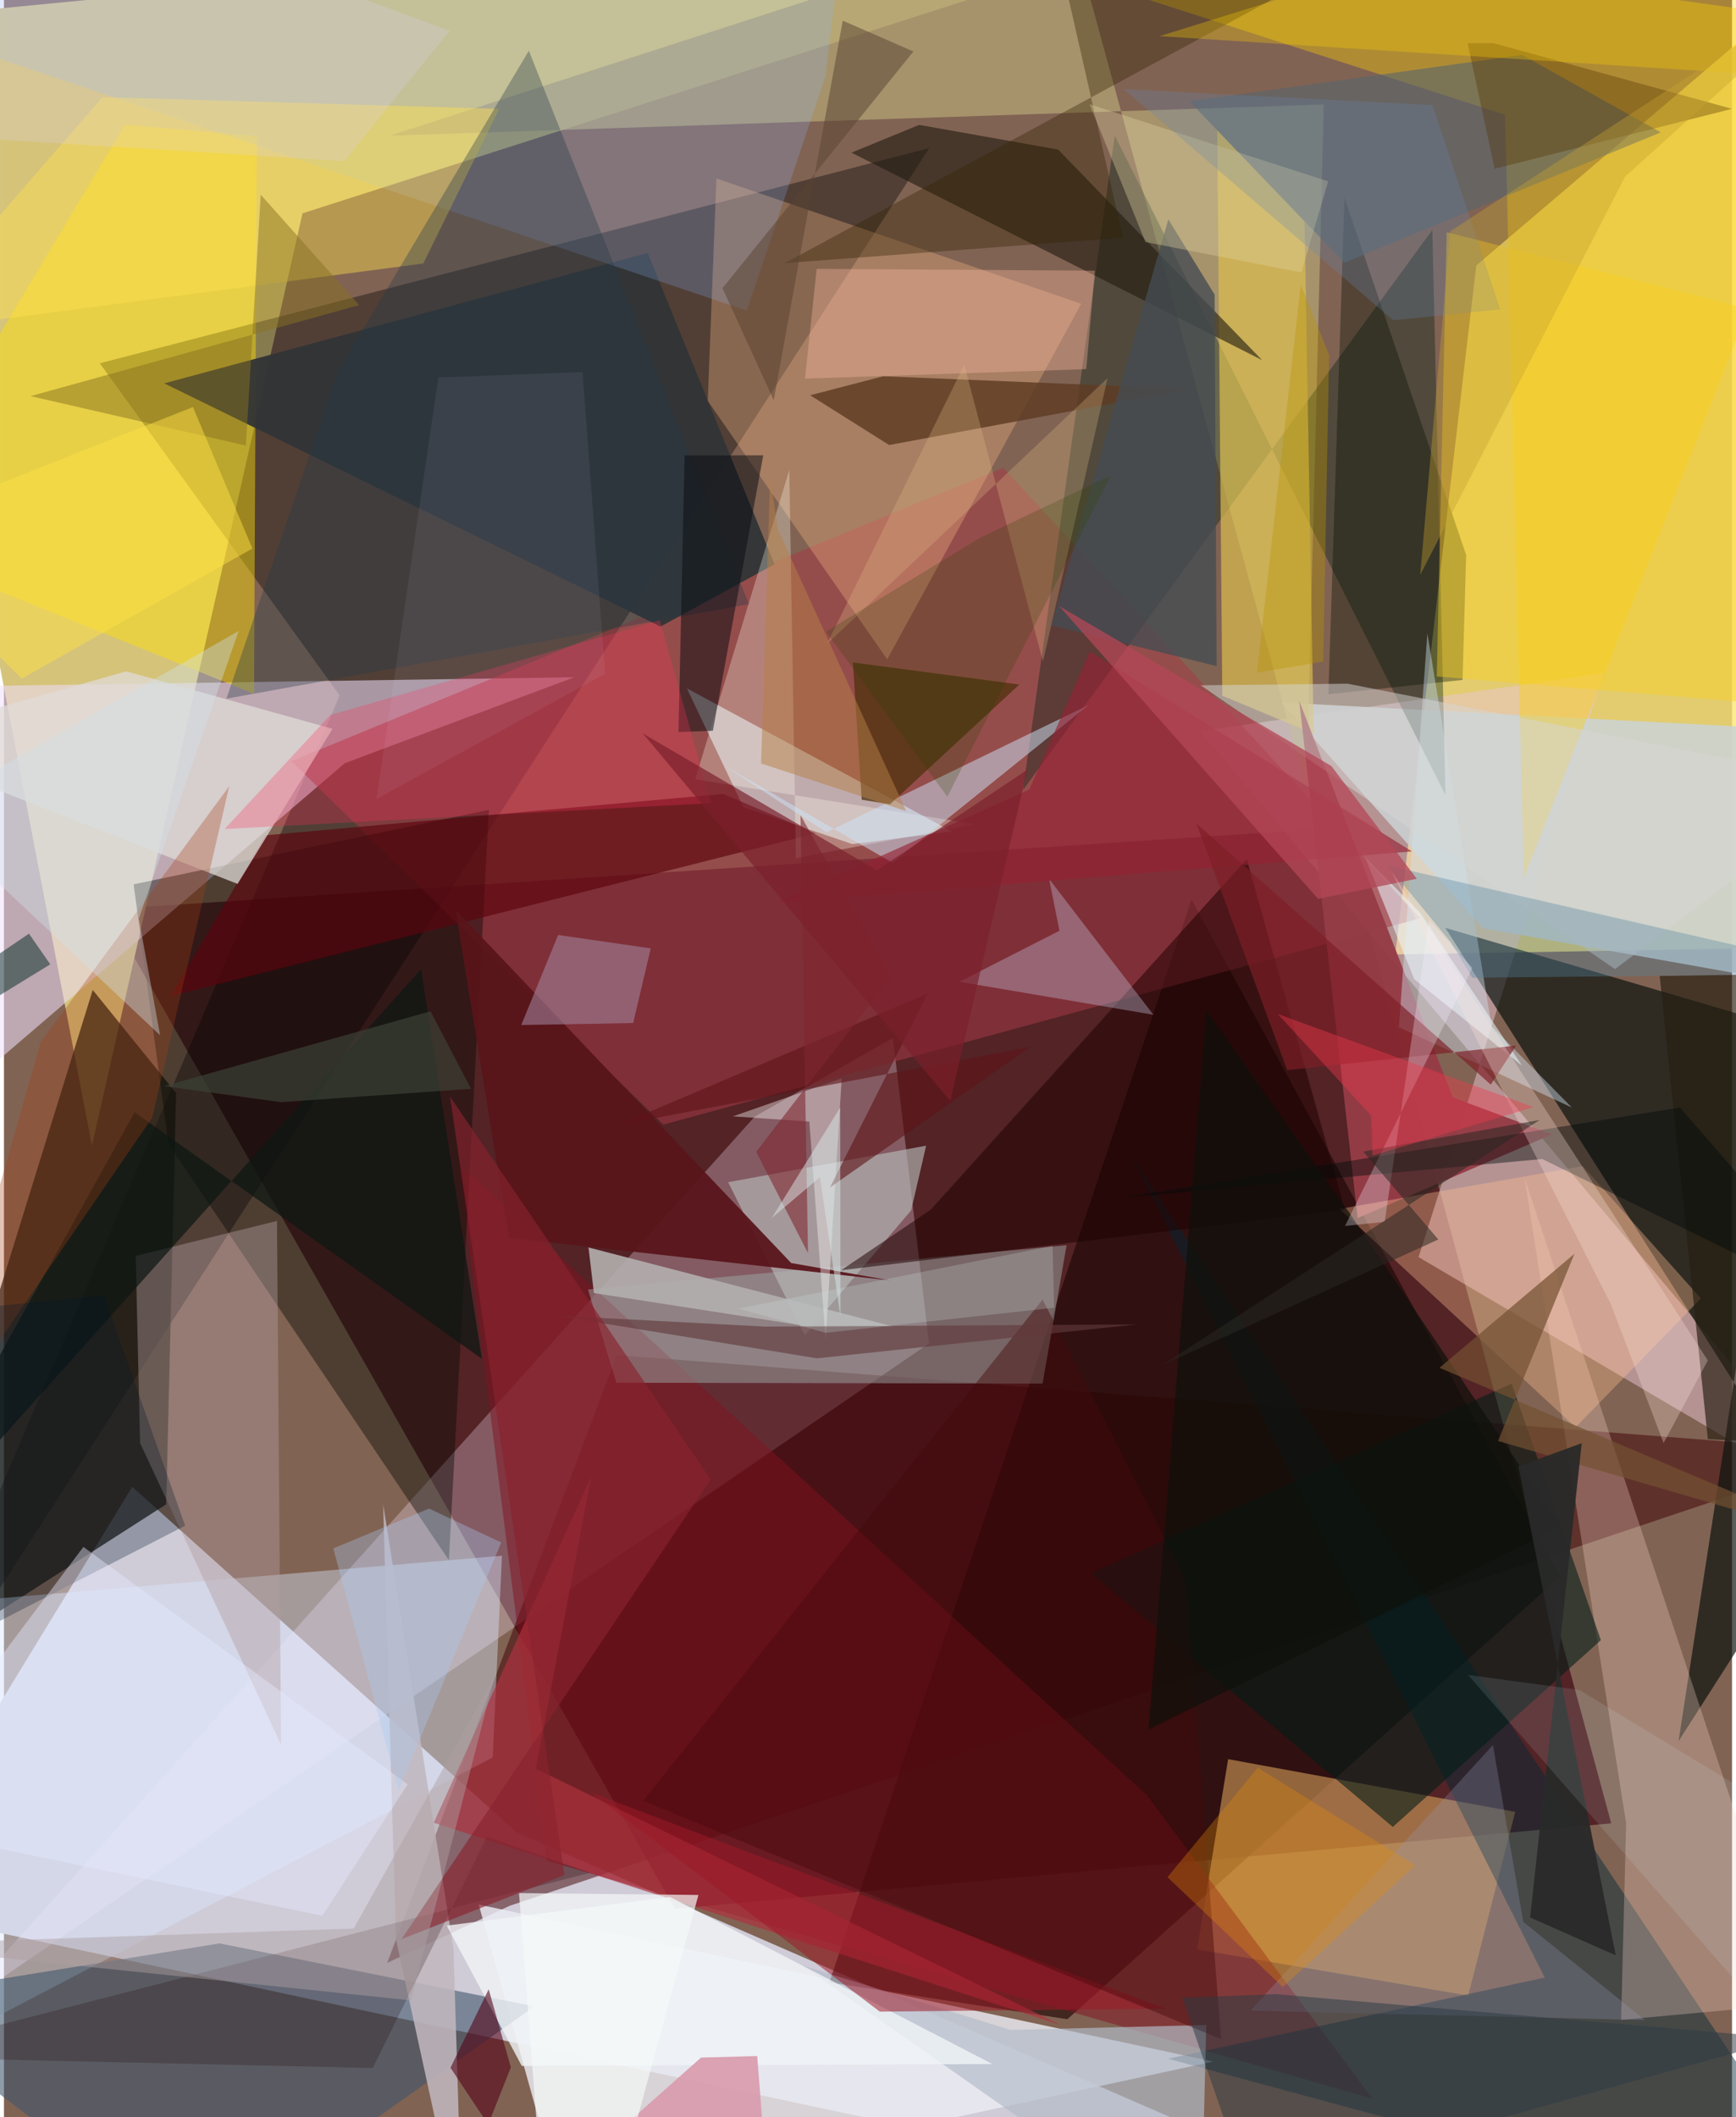 <svg xmlns="http://www.w3.org/2000/svg" width="228" height="278" viewBox="0 0 836 1024"><path fill="#816353" d="M0 0h836v1024H0z"/><path fill="#cfccd8" fill-opacity=".996" d="M62.073 719.143L-62 922.083 706.534 1086 248.047 886.267z"/><path fill="#3a020e" fill-opacity=".655" d="M49.758 439.803l597.22-39.518 130.577 481.598-452.973 41.302z"/><path fill="#fae676" fill-opacity=".804" d="M898 457.772l-224.902 3.856 39.164-333.249L898-29.836z"/><path fill="#d5c47b" fill-opacity=".996" d="M651.354-59.43l-506.94 162.618L42.57 554.145-62 9.903z"/><path fill="#000008" fill-opacity=".369" d="M46.361 175.701l116.061 160.664L-62 861.075 447.641 71.603z"/><path fill="#ffeaff" fill-opacity=".282" d="M-24.954 973.058L363.2 540.056l66.851-38.052L447.53 649.78z"/><path fill="#eedefc" fill-opacity=".557" d="M-10.235 519.2L-62 332.554l337.857-4.984-111.004 41.58z"/><path fill="#3f0104" fill-opacity=".502" d="M898 702.233L244.75 921.731l-59.34 27.633 111.118-293.969z"/><path fill="#ebc4d5" fill-opacity=".494" d="M578.671 353.615L898 733.634 684.354 608.023l89.472-282.484z"/><path fill="#ebebf2" fill-opacity=".82" d="M584.982 997.1l-411.2 88.9h102.023l-46.144-164.842z"/><path fill="#1e0705" fill-opacity=".647" d="M514.44 976.64l-115.126-17.836L574.48 435.069l178.31 327.506z"/><path fill="#0a120e" fill-opacity=".682" d="M810.124 842.12l53.057-344.655-165.872-48.681 181.574 285.953z"/><path fill="#19170e" fill-opacity=".729" d="M78.477 727.574L-62 817.678l104.946-338.88 40.349 49.89z"/><path fill="#a63a46" fill-opacity=".537" d="M483.371 226.213l201.66 217.945-366.076 99.8-179.879-175.754z"/><path fill="#cbd3d5" fill-opacity=".847" d="M618.07 339.787l97.318 109.141L898 481.436V354.449z"/><path fill="#ffe103" fill-opacity=".435" d="M58.572 60.369L-62 261.838l182.985 73.732 1.326-269.669z"/><path fill="#b0a072" fill-opacity=".796" d="M638.524 50.502l-451.689 15.1 327.84-106 115.45 422.461z"/><path fill="#011f13" fill-opacity=".373" d="M697.373 384.564l-6.364-273.377-198.028 270.912L537.38 65.6z"/><path fill="#fed000" fill-opacity=".376" d="M898 12.21L361.586-62 726.19 55.498l9.113 369.139z"/><path fill="#d09c59" fill-opacity=".612" d="M577.233 942.878l131.12 22.305 22.753-88.841L592.21 850.83z"/><path fill="#e0f7fb" fill-opacity=".553" d="M458.561 402.121l-48.08 6.14-52.726-17.807-27.344-57.479z"/><path fill="#d8e8ff" fill-opacity=".416" d="M-62 1006.001V778.107l302.916-25.646-4.48 97.55z"/><path fill="#801320" fill-opacity=".506" d="M262.665 900.049l399.308 114.992-109.115-146.808L220.01 562.89z"/><path fill="#f6b884" fill-opacity=".333" d="M340.477 193.88l86.8 125.042 93.88-171.99-176.485-60.619z"/><path fill="#3f566c" fill-opacity=".584" d="M104.278 939.949L-62 966.96 93.424 1086 256.59 970.423z"/><path fill="#002837" fill-opacity=".455" d="M745.379 956.494L545.213 558.921 897.269 1086l-334.095-90.262z"/><path fill="#9ca6a4" fill-opacity=".51" d="M282.538 623.695l231.54-21.426-11.617 66.924-206.213-.408z"/><path fill="#323436" fill-opacity=".953" d="M317.613 303.04L77.539 185.419l233.89-63.074 61.312 150.566z"/><path fill="#070804" fill-opacity=".408" d="M234.62 391.716l-19.372 362.906L79.543 553.205 62.738 427.713z"/><path fill="#fddacc" fill-opacity=".286" d="M735.53 569.298l132.486 399.744-85.675 7.901 2.432-94.904z"/><path fill="#dbbd50" fill-opacity=".694" d="M586.942 63.018l2.463 273.458 44.193 18.453-4.422-247.846z"/><path fill="#211b10" fill-opacity=".604" d="M409.988 73.827L608.63 174.155 509.973 72.35 442.742 60.4z"/><path fill="#963d47" fill-opacity=".961" d="M654.883 589.124l94.074-40.479-48.04-17.835-74.293-191.836z"/><path fill="#b8bcba" fill-opacity=".635" d="M446.13 554.129l-7.25 31.274-51.446 60.45-37.082-74.052z"/><path fill="#89b8ff" fill-opacity=".22" d="M-62 8.299L409.53-62l-12.175 99.133-37.996 113.104z"/><path fill="#001c18" fill-opacity=".58" d="M525.857 760.897l203.476-91.665 43.215 124.054-100.663 90.343z"/><path fill="#5b040d" fill-opacity=".647" d="M126.47 404.008l-45.891 77.74 312.235-78.694-44.869-19.057z"/><path fill="#b29c9e" fill-opacity=".424" d="M134.065 843.773L65.84 697.976l-2.09-90.53 68.335-16.928z"/><path fill="#020c00" fill-opacity=".349" d="M707.38 268.423L648.499 95.65l-7.785 240.15 64.912-6.943z"/><path fill="#56656d" fill-opacity=".58" d="M573.511 48.991l160.917-22.448 67.155 37.467-153.146 63.027z"/><path fill="#ffc192" fill-opacity=".361" d="M646.142 584.708l114.174 105.625 60.606-62.313-57.085-63.998z"/><path fill="#5f3c24" fill-opacity=".835" d="M428.228 215.242l-38.22-24.07 35.321-9.184 148.822 6.107z"/><path fill="#cfe2f0" fill-opacity=".435" d="M758.493 535.666l-83.652-38.823 13.769-190.528 31.04 190.007z"/><path fill="#ae313e" fill-opacity=".678" d="M284.187 713.978l-76.282 167.626 303.473 97.867-254.069-124.04z"/><path fill="#58151a" fill-opacity=".941" d="M380.834 610.881l47.945 8.424-184.444-20.592-25.92-158.792z"/><path fill="#ffe04f" fill-opacity=".424" d="M-51.136 160.92l253.994-33.48 36.72-74.779-191.984-5.66z"/><path fill="#e0dcd8" fill-opacity=".737" d="M-62 359.077l175.027 68.438 45.918-75.023-99.765-27.788z"/><path fill="#c1b7be" fill-opacity=".875" d="M217.456 942.373l4.45 143.627-32.234-147.844-6.226-210.498z"/><path fill="#fbd11e" fill-opacity=".424" d="M693.158 327.162l4.797-214.855L898 163.115v181.133z"/><path fill="ivory" fill-opacity=".29" d="M379.92 227.335l3.199 187.704 86.605-16.43-135.313-21.711z"/><path fill="#1e0000" fill-opacity=".522" d="M405.011 614.364l43.383-29.321L601.25 415.536l47.444 169.597z"/><path fill="#cde1f7" fill-opacity=".514" d="M429.92 417.324l-81.802-47.217 49.775 32.473 126.898-61.628z"/><path fill="#4d310b" fill-opacity=".729" d="M414.967 386.812l13.685 2.198 62.566-57.928-80.529-10.664z"/><path fill="#b3bbc8" fill-opacity=".678" d="M578.985 1086l2.653-106.584-94.705 2.38-100.745-31.209z"/><path fill="#c0c2dd" fill-opacity=".369" d="M510.616 450.171l-5.01-25.068 50.44 65.695-93.82-15.949z"/><path fill="#a487a1" fill-opacity=".557" d="M312.902 458.696l-44.793-6.483-17.871 43.563 54.147-.976z"/><path fill="#253b4a" fill-opacity=".349" d="M161.599 179.555L107.62 337.913l252.774-45.685L253.927 24.55z"/><path fill="#0b0d12" fill-opacity=".518" d="M342.959 353.406l24.359-133.164-38.038.016-2.958 133.803z"/><path fill="#1f0000" fill-opacity=".224" d="M283.488 905.802L-62 994.804l240.404 5.424 55.29-111.904z"/><path fill="#fdb9a3" fill-opacity=".357" d="M527.78 130.923l-4.198 47.626-136.073 4.576 5.683-53.072z"/><path fill="#fd3159" fill-opacity=".278" d="M106.793 400.959l51.149-55.177 159.35-45.8 24.72 88.484z"/><path fill="#251e12" fill-opacity=".659" d="M898 470.396l-96.999 1.64 23.287 224.006L898 700.116z"/><path fill="#942234" fill-opacity=".635" d="M681.145 411.792l-307.416 24.842 122.297-54.757 29.318-66.78z"/><path fill="#b4b0b0" fill-opacity=".894" d="M285.406 625.397L390.8 641.78l39.914-.046-147.934-38.387z"/><path fill="#0d1713" fill-opacity=".718" d="M201.776 468.738l29.394 188.43L63.213 537.94-62 763.529z"/><path fill="#989ab8" fill-opacity=".275" d="M602.967 972.521L720.33 844.015l14.661 85.511 58.868 47.505z"/><path fill="#f0f3f6" fill-opacity=".808" d="M214.216 931.345l36.289 67.87 227.686-.906-155.939-80.822z"/><path fill="#d5d5d3" fill-opacity=".506" d="M650.013 330.683L898 379.327l-118.607 89.391-200.48-137.26z"/><path fill="#9e1a29" fill-opacity=".533" d="M283.544 866.796l59.86 22.753 218.45 81.974-138.126 1.44z"/><path fill="#45080b" fill-opacity=".439" d="M309.21 870.984L502.466 628.54l69.238 135.292 17.084 222.415z"/><path fill="#464c52" fill-opacity=".78" d="M563.29 106.09l22.399 36.402.996 179.687-80.027-19.675z"/><path fill="#897221" fill-opacity=".494" d="M171.84 147.571l-47.618-53.402-7.186 121.34L12.84 191.593z"/><path fill="#320" fill-opacity=".365" d="M505.352-43.27L727.608-62l-349.86 189.267 163.59-12.3z"/><path fill="#f5f2f4" fill-opacity=".408" d="M389.617 542.471l-37.003-2.53 52.664-18.361-7.762 126.448z"/><path fill="#523200" fill-opacity=".349" d="M835.98 52.643L720.536 20.847l-12.46.09 13.083 60.687z"/><path fill="#a63e14" fill-opacity=".31" d="M71.734 540.509l37.268-160.286L17.81 503.96l-56.691 198.059z"/><path fill="#000b0b" fill-opacity=".431" d="M898 635.964l-87.237-100.318-270.173 43.72 203.586-18.794z"/><path fill="#540419" fill-opacity=".592" d="M216.015 1000.11l18.229 27.436 10.981-27.635-10.732-37.762z"/><path fill="#e2d2a2" fill-opacity=".361" d="M525.22 50.432l26.986 66.623 75.42 14.727 12.987-44.069z"/><path fill="#5684a0" fill-opacity=".357" d="M699.85 455.619l10.45 17.27L898 471.01l-228.655-52.373z"/><path fill="#0f100b" fill-opacity=".706" d="M651.577 587.59L753.05 738.301l-199.319 98.195 27.96-347.713z"/><path fill="#e4bd87" fill-opacity=".275" d="M464.567 176.45L398.11 311.502l135.8-128.658-31.259 137.143z"/><path fill="#e48a09" fill-opacity=".325" d="M682.699 902.244l-76.104-47.288-43.711 52.955 55.802 53.164z"/><path fill="#d99daf" fill-opacity=".941" d="M369.727 1062.393L234.817 1086l102.405-90.824 27.178-.746z"/><path fill="#745031" fill-opacity=".702" d="M694.458 661.553l65.312-55.156-36.995 90.56L898 747.87z"/><path fill="#e9f6fb" fill-opacity=".561" d="M685.234 441.589l49.163 73.827-52.119-41.802-23.837-59.108z"/><path fill="#d0e2e8" fill-opacity=".4" d="M75.54 500.701L65.256 444.35l48.253-139.151-152.904 87.43z"/><path fill="#fbce00" fill-opacity=".31" d="M559.06 17.483L898 39.189V23.382L814.74-62z"/><path fill="#7e1e26" fill-opacity=".671" d="M731.565 505.691l-12.293 18.891-142.405-126.277 43.926 119.285z"/><path fill="#61393d" fill-opacity=".631" d="M393.302 656.97l-126.615-20.684 101.589 5.338 179.733-1.047z"/><path fill="#5f1418" fill-opacity=".608" d="M446.793 480.585l-149.41 63.512 199.204-37.802-96.965 68.03z"/><path fill="#2e3b45" fill-opacity=".518" d="M615.258 964.494l247.117 21.411-260.37 72.67-32.028-92.311z"/><path fill="#89232d" fill-opacity=".643" d="M341.9 715.503L192.34 937.887l78.798-30.957-55.341-376.535z"/><path fill="#0d312a" fill-opacity=".525" d="M22.407 466.414L-62 518.144V501.92l74.094-50.345z"/><path fill="#b34756" fill-opacity=".753" d="M635.733 434.767L510.439 293.094l131.71 77.393 41.338 54.532z"/><path fill="#292a29" fill-opacity=".945" d="M779.738 945.733l-47.146-236.531 30.696-11.168-24.964 229.373z"/><path fill="#ded5ff" fill-opacity=".208" d="M-21.049 66.373L7.373-62l208.26 76.88-51.012 63.023z"/><path fill="#ffe6dd" fill-opacity=".298" d="M802.88 697.958l-25.44-67.061-106.097-209.21 152.93 236.318z"/><path fill="#3d4337" fill-opacity=".655" d="M134.09 533.075l-56.606-7.758 128.873-36.206 19.576 37.515z"/><path fill="#6585ae" fill-opacity=".271" d="M672.094 154.904l51.769-5.259-32.75-98.8-149.323-7.71z"/><path fill="#00152a" fill-opacity=".286" d="M-21.558 794.043l-12.249-159.421 82.149-8.057 39.285 111.36z"/><path fill="#584432" fill-opacity=".51" d="M439.957 24.897l-92.356 114.49 24.786 54.184 33.4-183.592z"/><path fill="#e4eaff" fill-opacity=".424" d="M-62 881.615l216.024 45.012 41.28-63.642L38.432 748.189z"/><path fill="#e1d9ff" fill-opacity=".071" d="M290.825 325.893l-10.928-145.905-69.738 2.614-29.91 203.812z"/><path fill="#f5f9f9" fill-opacity=".694" d="M290.866 1081.552l45.1-165.02-86.795-.922 11.377 148.641z"/><path fill="#faf1ff" fill-opacity=".29" d="M689.465 444.962l-21.52 145.985-19.17 2.003 61.586-124.828z"/><path fill="#b99200" fill-opacity=".376" d="M627.35 137.81l13.708 33.836-2.837 148.283-32.04 5.456z"/><path fill="#abc8f2" fill-opacity=".349" d="M190.889 866.072l-31.573-117.166 46.314-19.258 34.915 16.378z"/><path fill="#284400" fill-opacity=".227" d="M456.402 385.325l79.09-155.436-63.106 30.092-74.766 45.55z"/><path fill="#aca0a1" fill-opacity=".459" d="M-62 940.584l231.18-7.828 68.163-121.839-40.377 156.621z"/><path fill="#802730" fill-opacity=".588" d="M363.901 557.078l25.067 48.987-3.624-211.826 43.781 78.233z"/><path fill="#b87f47" fill-opacity=".498" d="M436.485 392.315l-70.209-23.06 4.365-137.987 3.804 24.908z"/><path fill="#d4f8ff" fill-opacity=".114" d="M898 899.826l-18.16 106.323-171.542-196.034 53.774 7.242z"/><path fill="#c7a131" fill-opacity=".384" d="M784.279 85.385L898-17.03 699.69 111.86l-14.538 166.176z"/><path fill="#ffe046" fill-opacity=".482" d="M120.172 265.304l-111.6 62.922L-62 257.744l153.431-60.88z"/><path fill="#c9e0dd" fill-opacity=".243" d="M508.035 632.506l-110.5 12.12-42.048-11.687 151.764-30.355z"/><path fill="#7a202b" fill-opacity=".678" d="M495.051 372.275l-72.75 48.657-113.224-66.186L457.8 532.522z"/><path fill="#2a2822" fill-opacity=".541" d="M560.146 660.375L693.9 599.492l-36.329-42.515L743 541.664z"/><path fill="#f13a4e" fill-opacity=".408" d="M616.298 490.47l123.68 45.006-77.891 23.471-.672-19.37z"/><path fill="#d7e5e5" fill-opacity=".506" d="M371.435 589.122l23.31-19.774 9.94 67.405-.118-101.122z"/></svg>